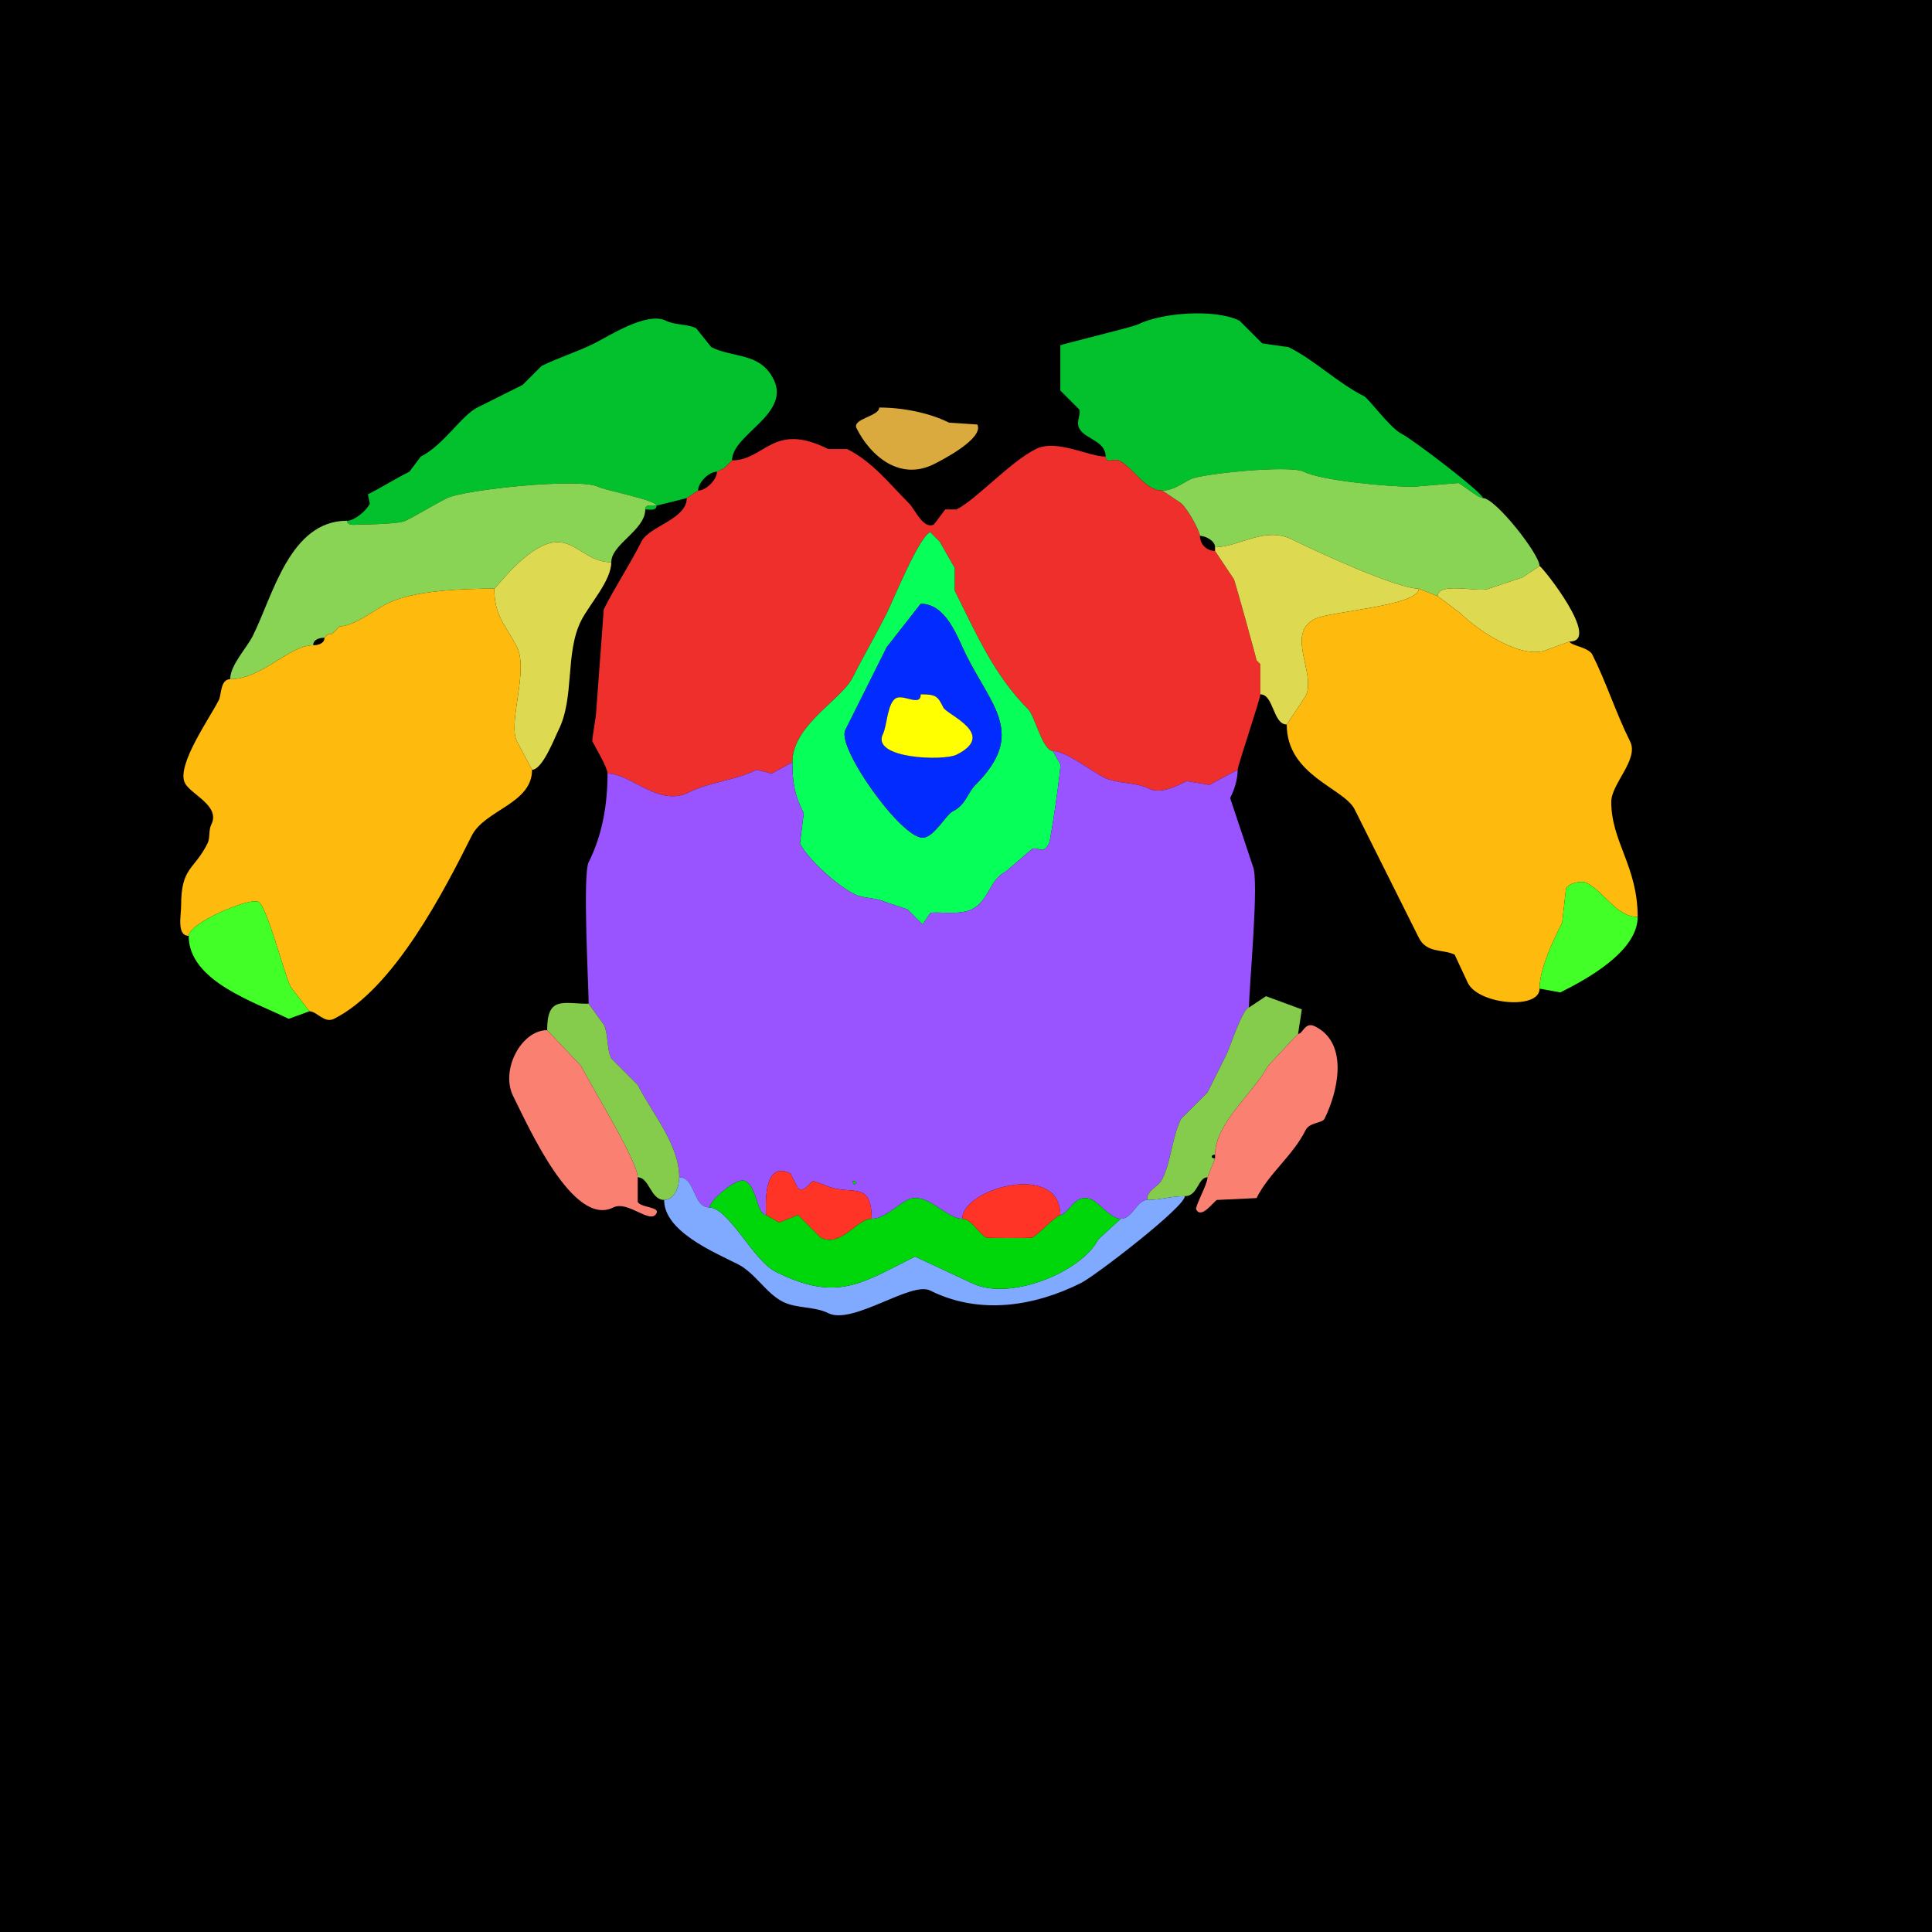 <svg xmlns="http://www.w3.org/2000/svg" xmlns:xlink="http://www.w3.org/1999/xlink" height="512" width="512">
<g>
<rect width="512" height="512" fill="#000000"  stroke-width="0" /> 
<path  fill="#03C12D" stroke-width="0" stroke="#03C12D" d = " M308 130 C310.912,130 313.099,128.2 315.5,127 318.454,125.523 341.842,123.171 345.5,125 350.323,127.412 368.104,129 374.5,129 L386.5,128 C387.808,128.654 391.814,132 393,132 393,130.623 374.421,116.46 371.5,115 368.373,113.437 362.716,105.608 361.5,105 354.449,101.474 348.621,95.561 341.5,92 341.5,92 334.5,91 334.5,91 334.5,91 328.5,85 328.5,85 322.05,81.775 307.846,82.827 301.5,86 300.191,86.655 281.092,91.317 281,91.5 281,91.5 281,103.5 281,103.5 281,103.5 286,108.5 286,108.5 286.573,109.645 285.086,111.673 286,113.5 287.452,116.405 293,116.729 293,121 293,122.951 295.454,121.477 296.5,122 300.415,123.958 303.387,130 308,130  Z"/>

<path  fill="#03C12D" stroke-width="0" stroke="#03C12D" d = " M174 134 C174,132.551 160.338,129.919 158.5,129 153.606,126.553 122.976,129.762 118.5,132 114.7,133.9 111.206,136.147 107.5,138 105.736,138.882 97.162,139 95.5,139 94.402,139 92,139.534 92,138 93.934,138 97.072,135.356 98,133.5 98,133.5 97.5,131 97.5,131 101.305,129.097 104.45,127.025 108.5,125 108.5,125 111.5,121 111.5,121 117.583,117.958 122.235,110.132 126.5,108 130.363,106.068 134.603,103.949 138.5,102 138.5,102 143.5,97 143.5,97 147.923,94.788 153.059,93.22 157.5,91 161.267,89.117 171.43,82.465 176.5,85 178.958,86.229 182.087,85.794 184.5,87 184.5,87 188.5,92 188.5,92 194.401,94.951 201.42,93.339 205,100.5 209.649,109.798 194,115.103 194,122 194,122 193,123 193,123 193,123 192,124 192,124 192,124 190,125 190,125 187.899,125 185,127.831 185,130 185,130 182,132 182,132 182,132 174,134 174,134  Z"/>

<path  fill="#DAAA3E" stroke-width="0" stroke="#DAAA3E" d = " M233 108 C233,110.374 225.722,110.945 227,113.5 230.684,120.868 238.465,127.518 247.5,123 249.491,122.004 260.851,116.202 259,112.5 L251.5,112 C246.267,109.384 239.208,108 233,108  Z"/>

<path  fill="#EE2F2C" stroke-width="0" stroke="#EE2F2C" d = " M210 202 L204.5,205 L200.5,204 C194.718,206.891 188.168,207.166 182.5,210 174.569,213.965 167.251,205 161,205 161,203.346 157.845,198.189 157,196.5 156.774,196.048 158,189.985 158,188.5 158,188.5 160,161.5 160,161.5 163.085,155.331 167,149.5 170,143.5 172.038,139.424 182,137.625 182,132 182,132 185,130 185,130 187.101,130 190,127.169 190,125 190,125 192,124 192,124 192,124 193,123 193,123 193,123 194,122 194,122 202.757,122 204.778,111.639 219.5,119 219.5,119 224.5,119 224.5,119 231.234,122.367 235.662,128.162 241,133.5 242.413,134.913 244.698,140.401 247.5,139 247.5,139 250.5,135 250.5,135 250.5,135 253.5,135 253.5,135 258.678,132.411 267.685,122.408 274.5,119 279.985,116.258 288.453,121 293,121 293,122.951 295.454,121.477 296.5,122 300.415,123.958 303.387,130 308,130 308,130 312.5,133 312.5,133 314.333,133.916 318,140.768 318,142 318,144.226 319.774,146 322,146 322,146 327,153.5 327,153.5 327.369,154.238 333,174.665 333,175 333,175 334,176 334,176 334,176 334,184 334,184 334,185.262 328,202.868 328,204 328,204 320.5,208 320.5,208 320.5,208 314.5,207 314.5,207 312.22,208.14 307.655,210.577 304.5,209 300.873,207.187 296.117,207.808 292.5,206 289.404,204.452 282.367,199 279,199 276.334,199 274.219,189.719 272.5,188 263.41,178.91 258.633,167.766 253,156.5 253,156.5 253,150.5 253,150.5 253,150.5 249,143.5 249,143.5 249,143.5 246.5,141 246.5,141 243.387,142.556 236.876,158.748 235,162.5 232.201,168.098 228.829,173.842 226,179.5 222.997,185.506 210,192.148 210,202  Z"/>

<path  fill="#89D355" stroke-width="0" stroke="#89D355" d = " M376 156 L381,158 C381,154.017 392.2,157.15 394.5,156 394.5,156 403.5,153 403.5,153 403.5,153 408,150 408,150 408,146.873 396.294,132 393,132 391.814,132 387.808,128.654 386.5,128 386.5,128 374.5,129 374.5,129 368.104,129 350.323,127.412 345.5,125 341.842,123.171 318.454,125.523 315.5,127 313.099,128.2 310.912,130 308,130 308,130 312.5,133 312.5,133 314.333,133.916 318,140.768 318,142 319.429,142 322,143.288 322,145 328.399,145 335.158,139.329 342.5,143 348.518,146.009 370.132,156 376,156  Z"/>

<path  fill="#89D355" stroke-width="0" stroke="#89D355" d = " M83 171 C76.641,171 69.404,180 61,180 61,176.273 65.376,171.747 67,168.5 72.387,157.727 76.79,138 92,138 92,139.534 94.402,139 95.5,139 97.162,139 105.736,138.882 107.5,138 111.206,136.147 114.7,133.9 118.5,132 122.976,129.762 153.606,126.553 158.5,129 160.338,129.919 174,132.551 174,134 172.952,134 171,133.527 171,135 171,140.525 162,144.172 162,149 152.088,149 150.717,135.783 135.5,151 135.5,151 131,156 131,156 122.631,156 109.664,156.418 102.5,160 99.124,161.688 93.825,166 90,166 90,166 89,167 89,167 89,167 88,168 88,168 88,168 87,168 87,168 87,168 86,169 86,169 84.762,169 83,169.423 83,171  Z"/>

<path  fill="#03C12D" stroke-width="0" stroke="#03C12D" d = " M174 134 C172.952,134 171,133.527 171,135 172.048,135 174,135.473 174,134  Z"/>

<path  fill-rule="evenodd" fill="#07FF59" stroke-width="0" stroke="#07FF59" d = " M244 160 L235,171.5 L224,193.5 C221.726,198.049 238.658,222 244.5,222 247.513,222 250.611,215.945 252.5,215 256.027,213.237 256.313,210.187 258.5,208 271.945,194.555 262.933,187.366 256,173.5 253.76,169.019 250.822,160 244,160  M279 199 C276.334,199 274.219,189.719 272.5,188 263.41,178.91 258.633,167.766 253,156.5 L253,150.5 L249,143.5 L246.5,141 C243.387,142.556 236.876,158.748 235,162.5 232.201,168.098 228.829,173.842 226,179.5 222.997,185.506 210,192.148 210,202 210,207.799 210.645,210.791 213,215.5 213,215.5 212,223.5 212,223.5 214.174,227.848 221.878,234.689 226.5,237 228.829,238.165 232.206,237.853 234.5,239 234.5,239 240.5,241 240.5,241 240.5,241 244.5,245 244.5,245 244.5,245 246.5,242 246.5,242 247.681,241.41 254.153,242.673 257.5,241 262.224,238.638 262.118,233.191 266.5,231 266.5,231 273.5,225 273.5,225 275.067,224.216 276.394,226.712 278,223.5 278.473,222.554 281.306,203.112 281,202.5 281,202.5 279,199 279,199  Z"/>

<path  fill="#DDD951" stroke-width="0" stroke="#DDD951" d = " M334 184 C337.551,184 337.33,192 341,192 341,192 346,184.5 346,184.5 348.972,178.556 340.521,167.99 348.5,164 352.488,162.006 376,160.58 376,156 370.132,156 348.518,146.009 342.5,143 335.158,139.329 328.399,145 322,145 322,145 322,146 322,146 322,146 327,153.5 327,153.5 327.369,154.238 333,174.665 333,175 333,175 334,176 334,176 334,176 334,184 334,184  Z"/>

<path  fill="#DDD951" stroke-width="0" stroke="#DDD951" d = " M131 156 C131,163.455 134.013,165.526 137,171.5 140.154,177.809 134.5,191.5 137,196.5 L141,204 C143.775,204 147.005,195.489 148,193.5 152.344,184.811 149.684,173.133 154,164.5 156.15,160.2 162,153.913 162,149 152.088,149 150.717,135.783 135.5,151 135.5,151 131,156 131,156  Z"/>

<path  fill="#DDD951" stroke-width="0" stroke="#DDD951" d = " M381 158 L387,162.5 C391.287,166.787 403.615,175.442 410.5,172 L416,170 C424.543,170 408.589,150 408,150 408,150 403.5,153 403.5,153 403.5,153 394.5,156 394.5,156 392.2,157.15 381,154.017 381,158  Z"/>

<path  fill="#FFBB0D" stroke-width="0" stroke="#FFBB0D" d = " M50 248 C50,244.671 66.005,237.753 68.5,239 70.714,240.107 75.377,258.255 77,261.5 L82,268 C83.984,268 85.945,271.278 88.5,270 104.384,262.058 117.757,235.986 125,221.5 128.458,214.583 141,213.037 141,204 141,204 137,196.5 137,196.5 134.5,191.5 140.154,177.809 137,171.5 134.013,165.526 131,163.455 131,156 122.631,156 109.664,156.418 102.5,160 99.124,161.688 93.825,166 90,166 90,166 89,167 89,167 89,167 88,168 88,168 88,168 87,168 87,168 87,168 86,169 86,169 86,170.577 84.238,171 83,171 76.641,171 69.404,180 61,180 58.386,180 58.706,184.089 58,185.5 55.622,190.256 46.667,202.835 49,207.5 50.516,210.532 58.494,213.512 56,218.5 55.218,220.064 55.731,222.038 55,223.5 51.395,230.711 48,229.701 48,240 48,242.625 46.779,248 50,248  Z"/>

<path  fill="#FFBB0D" stroke-width="0" stroke="#FFBB0D" d = " M434 243 C428.388,243 425.072,236.286 420.5,234 419,233.25 415.724,234.053 415,235.5 L414,244.5 C411.675,249.149 408,256.664 408,262 408,267.673 391.876,266.252 389,260.5 389,260.5 385.5,253 385.5,253 382.393,251.446 378.116,252.732 376,248.5 370.341,237.183 364.677,225.854 359,214.5 356.159,208.817 341,205.547 341,192 341,192 346,184.5 346,184.5 348.972,178.556 340.521,167.99 348.5,164 352.488,162.006 376,160.58 376,156 376,156 381,158 381,158 381,158 387,162.5 387,162.5 391.287,166.787 403.615,175.442 410.5,172 410.5,172 416,170 416,170 416,171.076 420.98,171.46 422,173.5 425.734,180.969 428.231,188.962 432,196.5 434.382,201.265 427,207.681 427,212.5 427,223.09 434,229.54 434,243  Z"/>

<path  fill-rule="evenodd" fill="#022CFF" stroke-width="0" stroke="#022CFF" d = " M244 184 C244,187.383 239.585,183.958 237.5,185 235.155,186.173 235.076,192.348 234,194.5 230.718,201.064 250.038,201.731 253.5,200 264.374,194.563 250.989,189.478 250,187.5 248.52,184.54 248.115,184 244,184  M244 160 L235,171.5 L224,193.5 C221.726,198.049 238.658,222 244.5,222 247.513,222 250.611,215.945 252.5,215 256.027,213.237 256.313,210.187 258.5,208 271.945,194.555 262.933,187.366 256,173.5 253.76,169.019 250.822,160 244,160  Z"/>

<path  fill="#FFFF00" stroke-width="0" stroke="#FFFF00" d = " M244 184 C244,187.383 239.585,183.958 237.5,185 235.155,186.173 235.076,192.348 234,194.5 230.718,201.064 250.038,201.731 253.5,200 264.374,194.563 250.989,189.478 250,187.5 248.52,184.54 248.115,184 244,184  Z"/>

<path  fill-rule="evenodd" fill="#9953FF" stroke-width="0" stroke="#9953FF" d = " M226 313 C226,314.93 227.93,313 226,313  M231 323 C234.372,323 237.616,319.442 240.5,318 245.464,315.518 250.69,323 255,323 255,314.934 281,307.705 281,322 283.059,322 284.922,315.711 289.5,318 291.334,318.917 294.468,323 297,323 300.153,323 301.304,318 304,318 304,315.141 306.849,314.803 308,312.5 310.419,307.662 310.586,301.329 313,296.5 313,296.5 320,289.5 320,289.5 321.885,285.73 323.091,283.318 325,279.5 325.87,277.76 329.378,267 331,267 331,261.496 333.78,233.06 332,229.5 332,229.5 326,211.5 326,211.5 327.112,209.275 328,206.654 328,204 328,204 320.5,208 320.5,208 320.5,208 314.5,207 314.5,207 312.22,208.14 307.655,210.577 304.5,209 300.873,207.187 296.117,207.808 292.5,206 289.404,204.452 282.367,199 279,199 279,199 281,202.5 281,202.5 281.306,203.112 278.473,222.554 278,223.5 276.394,226.712 275.067,224.216 273.5,225 273.5,225 266.5,231 266.5,231 262.118,233.191 262.224,238.638 257.5,241 254.153,242.673 247.681,241.41 246.5,242 246.5,242 244.5,245 244.5,245 244.5,245 240.5,241 240.5,241 240.5,241 234.5,239 234.5,239 232.206,237.853 228.829,238.165 226.5,237 221.878,234.689 214.174,227.848 212,223.5 212,223.5 213,215.5 213,215.5 210.645,210.791 210,207.799 210,202 210,202 204.5,205 204.5,205 204.5,205 200.5,204 200.5,204 194.718,206.891 188.168,207.166 182.5,210 174.569,213.965 167.251,205 161,205 161,212.915 159.738,221.024 156,228.5 154.354,231.792 156,261.488 156,266 156,266 160,271.5 160,271.5 161.283,274.066 160.733,277.966 162,280.5 162,280.5 169,287.5 169,287.5 172.697,294.894 180,303.19 180,312 184.381,312 183.576,320 188,320 188,318.414 195.101,311.801 197.5,313 200.598,314.549 200.655,322 203,322 203,319.72 202.048,307.274 209.5,311 209.5,311 211.5,315 211.5,315 213.405,315.953 214.217,313.642 215.5,313 215.5,313 218.5,314 218.5,314 225.126,317.313 231,312.202 231,323  Z"/>

<path  fill="#41FF27" stroke-width="0" stroke="#41FF27" d = " M434 243 C428.388,243 425.072,236.286 420.5,234 419,233.25 415.724,234.053 415,235.5 L414,244.5 C411.675,249.149 408,256.664 408,262 408,262 413.5,263 413.5,263 420.462,259.519 434,252.161 434,243  Z"/>

<path  fill="#41FF27" stroke-width="0" stroke="#41FF27" d = " M50 248 C50,260.107 67.776,265.638 76.5,270 L82,268 C82,268 77,261.5 77,261.5 75.377,258.255 70.714,240.107 68.5,239 66.005,237.753 50,244.671 50,248  Z"/>

<path  fill="#86CC4C" stroke-width="0" stroke="#86CC4C" d = " M314 317 C310.177,317 307.686,318 304,318 304,315.141 306.849,314.803 308,312.5 310.419,307.662 310.586,301.329 313,296.5 313,296.5 320,289.5 320,289.5 321.885,285.73 323.091,283.318 325,279.5 325.87,277.76 329.378,267 331,267 331,267 335.5,264 335.5,264 335.5,264 345,267.5 345,267.5 345,267.5 344,274 344,274 344,274 343,275 343,275 343,275 336,282.5 336,282.5 332.728,289.043 322,297.538 322,306 320.814,306 320.814,307 322,307 322,307 320,312 320,312 317.428,312 317.506,317 314,317  Z"/>

<path  fill="#86CC4C" stroke-width="0" stroke="#86CC4C" d = " M180 312 C180,314.386 178.804,318 176,318 172.405,318 172.082,312 169,312 169,307.733 156.607,287.713 154,282.5 154,282.5 145,273 145,273 145,263.874 149.195,266 156,266 156,266 160,271.5 160,271.5 161.283,274.066 160.733,277.966 162,280.5 162,280.5 169,287.5 169,287.5 172.697,294.894 180,303.19 180,312  Z"/>

<path  fill="#FA8072" stroke-width="0" stroke="#FA8072" d = " M322 307 L320,312 C320,313.883 316.628,319.755 317,320.5 318.346,323.192 321.544,318.478 322.5,318 322.5,318 333,317.5 333,317.5 336.312,310.876 342.594,306.313 346,299.5 347.055,297.39 350.406,297.688 351,296.5 354.415,289.671 357.683,276.592 348.5,272 345.788,270.644 345.317,274 344,274 344,274 343,275 343,275 343,275 336,282.5 336,282.5 332.728,289.043 322,297.538 322,306 322,306 322,307 322,307  Z"/>

<path  fill="#FA8072" stroke-width="0" stroke="#FA8072" d = " M145 273 C138.143,273 132.541,283.583 136,290.5 140.195,298.891 151.939,325.28 162.5,320 166.445,318.027 172.409,324.682 174,321.5 174.85,319.8 169.782,320.064 169,318.5 L169,312 C169,307.733 156.607,287.713 154,282.5 154,282.5 145,273 145,273  Z"/>

<path  fill="#FF3427" stroke-width="0" stroke="#FF3427" d = " M203 322 L206.5,324 L211.5,322 L217.5,328 C222.933,330.716 227.058,323 231,323 231,312.202 225.126,317.313 218.5,314 218.5,314 215.5,313 215.5,313 214.217,313.642 213.405,315.953 211.5,315 211.5,315 209.5,311 209.5,311 202.048,307.274 203,319.72 203,322  Z"/>

<path  fill="#80AAFF" stroke-width="0" stroke="#80AAFF" d = " M188 320 C193.039,320 199.708,334.104 205.5,337 221.833,345.166 228.243,340.128 242.5,333 L257.5,340 C267.566,345.033 286.763,336.975 291,328.5 L297,323 C300.153,323 301.304,318 304,318 307.686,318 310.177,317 314,317 314,319.854 290.244,338.128 286.5,340 274.135,346.182 259.628,348.564 246.5,342 241.459,339.479 225.953,351.227 219.5,348 215.861,346.18 211.104,346.802 207.5,345 202.993,342.746 200.105,337.302 195.5,335 188.975,331.737 176,326.27 176,318 178.804,318 180,314.386 180,312 184.381,312 183.576,320 188,320  Z"/>

<path  fill="#00D70B" stroke-width="0" stroke="#00D70B" d = " M231 323 C234.372,323 237.616,319.442 240.5,318 245.464,315.518 250.69,323 255,323 257.546,323 259.164,326.832 261.5,328 261.743,328.122 273.257,328.122 273.5,328 275.203,327.149 279.981,322 281,322 283.059,322 284.922,315.711 289.5,318 291.334,318.917 294.468,323 297,323 297,323 291,328.5 291,328.5 286.763,336.975 267.566,345.033 257.5,340 257.5,340 242.5,333 242.5,333 228.243,340.128 221.833,345.166 205.5,337 199.708,334.104 193.039,320 188,320 188,318.414 195.101,311.801 197.5,313 200.598,314.549 200.655,322 203,322 203,322 206.5,324 206.5,324 206.5,324 211.5,322 211.5,322 211.5,322 217.5,328 217.5,328 222.933,330.716 227.058,323 231,323  Z"/>

<path  fill="#00D70B" stroke-width="0" stroke="#00D70B" d = " M226 313 C226,314.93 227.93,313 226,313  Z"/>

<path  fill="#FF3427" stroke-width="0" stroke="#FF3427" d = " M281 322 C279.981,322 275.203,327.149 273.5,328 273.257,328.122 261.743,328.122 261.5,328 259.164,326.832 257.546,323 255,323 255,314.934 281,307.705 281,322  Z"/>

</g>
</svg>
